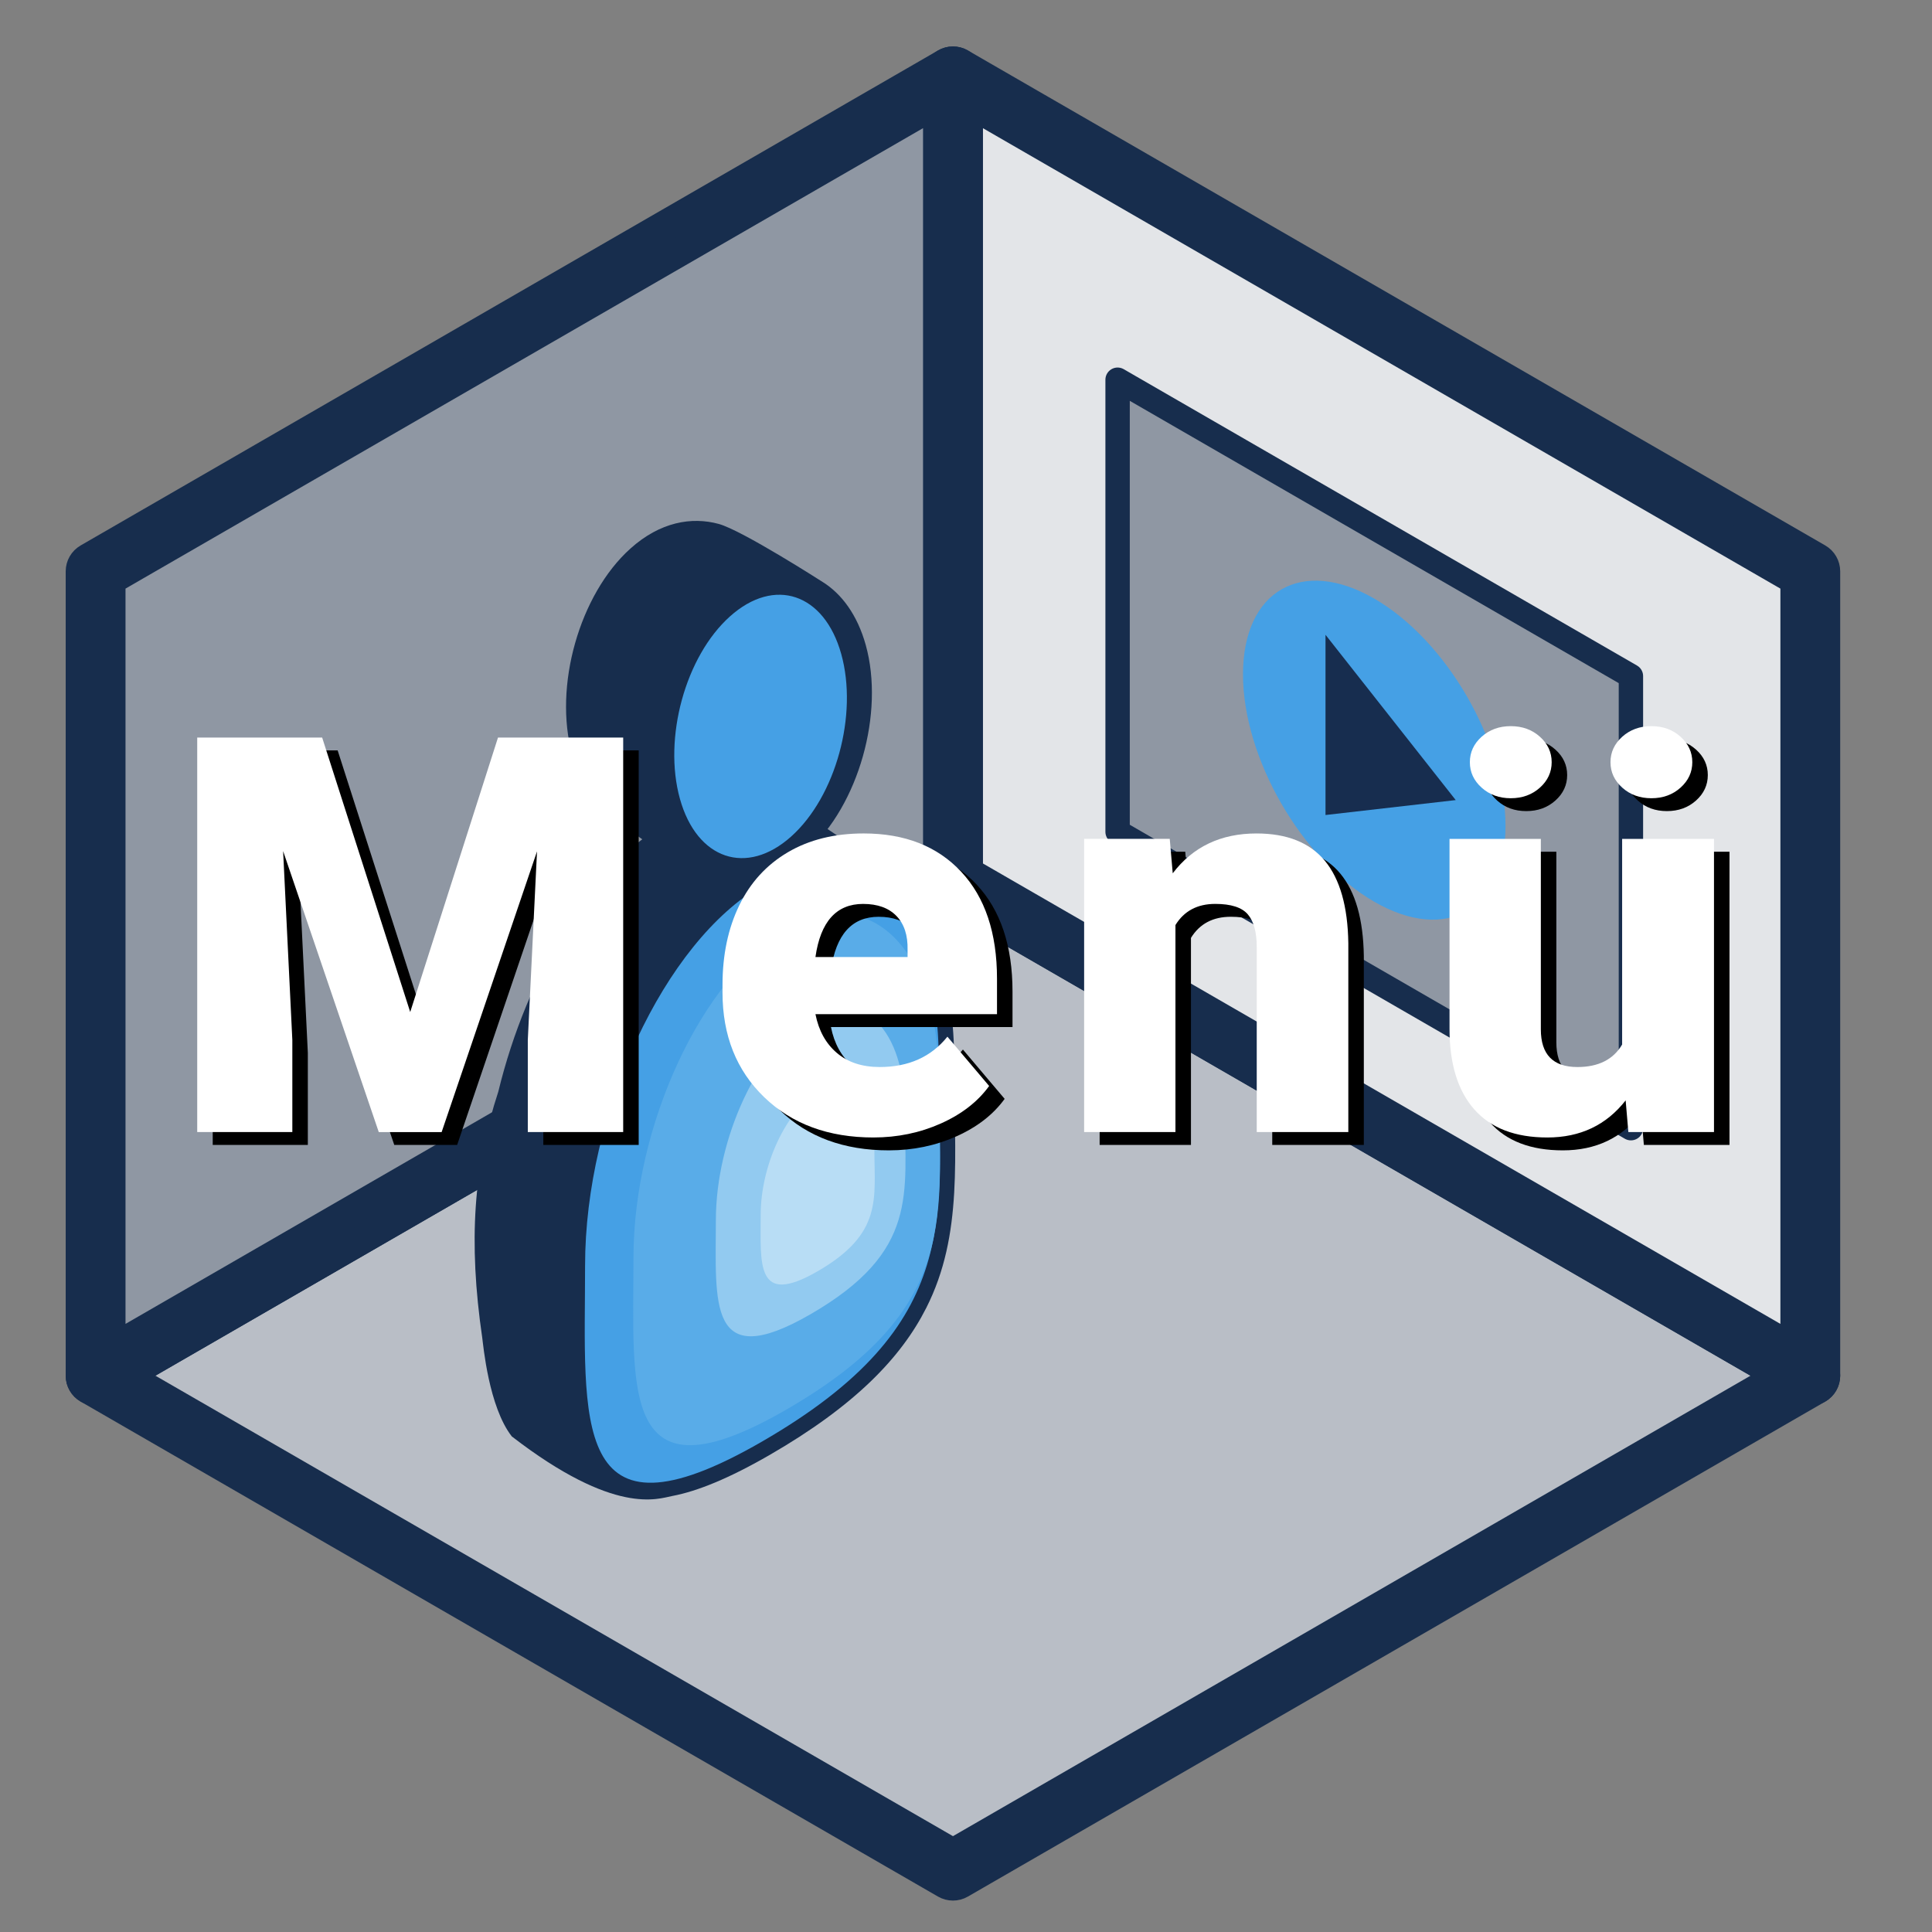 <?xml version="1.0" encoding="UTF-8"?>
<svg id="Ebene_1" xmlns="http://www.w3.org/2000/svg" viewBox="0 0 200 200">
  <rect x="0" y="0" width="200" height="200" fill="#808080" stroke="none"/>
  <defs>
    <style>
      .cls-1 {
        fill: #59ace8;
      }

      .cls-1, .cls-2, .cls-3, .cls-4, .cls-5, .cls-6, .cls-7, .cls-8, .cls-9, .cls-10, .cls-11 {
        fill-rule: evenodd;
      }

      .cls-12 {
        fill: #fff;
      }

      .cls-13 {
        fill: none;
      }

      .cls-2 {
        fill: #45a0e5;
      }

      .cls-3, .cls-6, .cls-9, .cls-10, .cls-11 {
        stroke: #172d4d;
        stroke-linejoin: round;
      }

      .cls-3, .cls-7 {
        fill: #172d4d;
      }

      .cls-3, .cls-9, .cls-10, .cls-11 {
        stroke-width: 3px;
      }

      .cls-4 {
        fill: #b8ddf5;
      }

      .cls-5 {
        fill: #92caf0;
      }

      .cls-6 {
        stroke-linecap: round;
        stroke-width: 2.524px;
      }

      .cls-6, .cls-10 {
        fill: #8f97a3;
      }

      .cls-8 {
        fill: #172d4f;
      }

      .cls-9 {
        fill: #b9bec6;
      }

      .cls-11 {
        fill: #e3e5e8;
      }
    </style>
  </defs>
  <rect id="lernwelt-icon" class="cls-13" x="-53.518" y=".253" width="191.493" height="191.493"/>
  <rect id="lernwelt-icon-2" data-name="lernwelt-icon" class="cls-13" x="-53.518" y="-2.848" width="191.493" height="191.493"/>
  <g>
    <polygon class="cls-9" points="9.898 142.411 98.65 91.17 187.402 142.411 98.65 193.652 9.898 142.411"/>
    <path class="cls-3" d="M99.447,89.788c-.493-.285-1.101-.285-1.595 0L9.1,141.03c-.494.285-.798.812-.799,1.381.001.57.305,1.097.799,1.382l88.752,51.241c.493.285,1.101.285,1.595-0l88.752-51.241c.494-.285.798-.812.799-1.382-0-.57-.305-1.097-.798-1.382l-88.753-51.242ZM98.65,93.013l85.561,49.399-85.56,49.398L13.089,142.411l85.56-49.398h0Z"/>
  </g>
  <g>
    <polygon class="cls-11" points="98.649 7.904 187.401 59.145 187.401 142.411 98.649 91.17 98.649 7.904"/>
    <path class="cls-3" d="M188.997,59.145c0-.57-.304-1.097-.798-1.382L99.447,6.522c-.494-.285-1.102-.285-1.596 0-.494.285-.798.811-.798,1.382v83.266c0,.571.304,1.097.798,1.382l88.752,51.241c.494.285,1.102.286,1.596-0.0.494-.285.798-.811.798-1.382V59.145ZM185.806,60.066v79.581s-76.864-44.377-85.56-49.398V10.668l85.56,49.398h0Z"/>
  </g>
  <g>
    <polygon class="cls-10" points="9.897 59.145 98.649 7.904 98.649 91.171 9.897 142.411 9.897 59.145"/>
    <path class="cls-3" d="M100.245,7.904c0-.571-.304-1.098-.798-1.382-.494-.285-1.102-.285-1.596-0L9.099,57.763c-.494.285-.798.812-.798,1.382v83.266c0,.571.304,1.097.798,1.382.494.286,1.102.285,1.596 0l88.752-51.241c.494-.285.798-.811.798-1.382V7.904ZM97.053,10.668v79.581L11.493,139.647V60.067L97.053,10.668h0Z"/>
  </g>
  <g id="Avatar">
    <path class="cls-2" d="M69.889,86.48c10.104-5.834,18.308,2.328,18.308,18.214,0,15.887,2.847,27.14-18.308,39.354-19.979,11.535-18.308-2.326-18.308-18.213,0-15.886,8.204-33.52,18.308-39.354Z"/>
    <path class="cls-7" d="M77.306,83.049c-2.524-.261-5.302.367-8.215,2.049-7.779,4.492-14.542,15.697-17.508,27.915-2.542,7.758-3.126,15.459-1.657,25.507.099.68.662,7.124,3.058,10.18,10.687,8.243,15.127,6.445,16.61,6.164,2.576-.485,5.877-1.82,10.078-4.246,8.823-5.094,13.603-10.068,16.209-15.214,3.86-7.623,2.897-15.708,2.897-25.521,0-8.069-2.097-14.235-5.371-17.876-.459-.708-1.123-1.441-2.044-2.126-10.706-7.956-11.318-7.057-11.318-7.057-.704-.406-1.572-.401-2.271.014l-.469.212ZM87.471,91.735c1.468,3.437,2.322,7.81,2.322,12.958,0,9.813.963,17.899-2.897,25.521-2.606,5.146-7.387,10.121-16.209,15.215-2.863,1.653-5.307,2.8-7.39,3.516.353.915.827,1.661,1.491,2.185.976.77,2.344.951,4.215.597,2.324-.439,5.284-1.686,9.074-3.874,8.101-4.677,12.564-9.167,14.958-13.893,3.639-7.187,2.553-14.828,2.553-24.079,0-5.26-.924-9.63-2.569-12.846-1.385-2.706-3.27-4.563-5.547-5.301ZM83.841,91.486c.065.119.128.239.191.362,1.646,3.215,2.569,7.586,2.569,12.845,0,9.251,1.087,16.894-2.553,24.079-2.393,4.726-6.856,9.216-14.958,13.893-2.533,1.463-4.695,2.505-6.544,3.166-.602-4.011-.385-9.286-.385-14.809,0-15.305,7.776-32.352,17.51-37.972h0c1.445-.834,2.841-1.353,4.168-1.564Z"/>
    <path class="cls-7" d="M59.236,78.112c.451,1.616,1.581,4.515,3.396,5.914,8.484,6.537,9.879,6.361,11.819,6.617,2.881.38,6.07.213,9.147-2.549,5.275-4.735,7.986-14.286,6.024-21.324-.872-3.128-2.5-5.298-4.456-6.52-.085-.053-8.334-5.348-10.76-6.011-2.803-.766-6.07-.213-9.147,2.549h0c-5.275,4.735-7.986,14.286-6.024,21.324ZM81.057,63.557c1.028,6.758-1.648,15.044-6.445,19.349-.443.397-.89.751-1.339,1.063.636,1.224,1.492,2.057,2.54,2.39,1.472.468,3.147-.143,4.782-1.611,4.146-3.722,6.239-11.24,4.697-16.771-.628-2.251-1.744-3.784-3.262-4.266-.316-.101-.641-.151-.973-.154ZM76.786,65.761c.277,4.783-1.556,10.193-4.714,13.361-.277-4.783,1.556-10.193,4.714-13.361Z"/>
    <path class="cls-2" d="M78.875,91.668c10.104-5.834,18.308,2.328,18.308,18.214,0,15.887,2.847,27.14-18.308,39.354-19.979,11.535-18.308-2.326-18.308-18.213,0-15.886,8.204-33.52,18.308-39.354Z"/>
    <path class="cls-1" d="M81.389,96.212c8.726-5.038,15.811,2.01,15.811,15.73,0,13.72,2.459,23.438-15.811,33.987-17.254,9.962-15.812-2.009-15.812-15.729,0-13.719,7.085-28.948,15.812-33.987Z"/>
    <path class="cls-5" d="M83.888,105.299c5.399-3.117,9.782,1.244,9.782,9.732,0,8.488,1.521,14.501-9.782,21.027-10.675,6.163-9.782-1.243-9.782-9.731,0-8.488,4.383-17.91,9.782-21.027Z"/>
    <path class="cls-4" d="M84.631,113.106c3.247-1.875,5.884.748,5.884,5.853,0,5.106.915,8.722-5.884,12.647-6.421,3.707-5.884-.748-5.884-5.853,0-5.105,2.636-10.772,5.884-12.647Z"/>
    <path class="cls-2" d="M75.561,63.815c4.612-4.139,9.771-2.397,11.525,3.891,1.753,6.288-.563,14.742-5.175,18.881-4.612,4.139-9.771,2.397-11.525-3.891-1.753-6.288.563-14.742,5.175-18.881Z"/>
  </g>
  <g id="Fernseher_rechts">
    <polygon class="cls-6" points="115.693 39.309 168.832 69.989 168.832 116.788 115.693 86.108 115.693 39.309"/>
    <g id="Videobutton">
      <path class="cls-2" d="M142.262,61.967c7.505,4.333,13.588,14.87,13.588,23.535,0,8.666-6.084,12.178-13.588,7.845-7.505-4.333-13.588-14.87-13.588-23.535,0-8.666,6.084-12.178,13.588-7.845Z"/>
      <path class="cls-8" d="M150.696,82.825l-13.48,1.545v-18.656l13.48,17.11Z"/>
    </g>
  </g>
  <g>
    <path d="M34.954,77.682l9.116,28.415,9.088-28.415h12.959v40.842h-9.874v-9.537l.954-19.523-9.874,29.061h-6.508l-9.902-29.089.954,19.551v9.537h-9.846v-40.842h12.931Z"/>
    <path d="M92.023,119.085c-4.656,0-8.425-1.389-11.304-4.166-2.88-2.777-4.32-6.391-4.32-10.842v-.785c0-3.104.575-5.844,1.725-8.219,1.15-2.375,2.828-4.212,5.035-5.512,2.206-1.3,4.825-1.95,7.854-1.95,4.264,0,7.63,1.323,10.098,3.969,2.468,2.646,3.703,6.335,3.703,11.066v3.675h-18.794c.337,1.702,1.075,3.039,2.216,4.011,1.14.973,2.618,1.459,4.432,1.459,2.992,0,5.33-1.047,7.013-3.142l4.32,5.105c-1.178,1.627-2.847,2.922-5.007,3.885-2.16.963-4.484,1.445-6.971,1.445ZM90.957,94.905c-2.768,0-4.414,1.833-4.937,5.498h9.537v-.729c.037-1.515-.346-2.688-1.15-3.52-.804-.832-1.954-1.248-3.45-1.248Z"/>
    <path d="M122.697,88.173l.309,3.562c2.094-2.749,4.983-4.123,8.668-4.123,3.16,0,5.521.945,7.083,2.833,1.561,1.889,2.37,4.731,2.426,8.527v19.551h-9.481v-19.159c0-1.533-.309-2.66-.926-3.38-.617-.72-1.739-1.08-3.366-1.08-1.851,0-3.226.729-4.123,2.188v21.431h-9.453v-30.351h8.864Z"/>
    <path d="M169.893,115.242c-2.001,2.562-4.703,3.843-8.107,3.843-3.329,0-5.849-.968-7.56-2.903-1.711-1.936-2.567-4.717-2.567-8.345v-19.664h9.453v19.72c0,2.599,1.262,3.899,3.787,3.899,2.169,0,3.712-.776,4.628-2.328v-21.291h9.509v30.351h-8.864l-.281-3.282ZM153.763,80.234c0-1.028.407-1.907,1.22-2.637s1.818-1.094,3.015-1.094c1.197,0,2.202.365,3.015,1.094.813.729,1.22,1.609,1.22,2.637,0,1.029-.407,1.907-1.22,2.637-.813.729-1.819,1.094-3.015,1.094-1.197,0-2.202-.365-3.015-1.094s-1.22-1.608-1.22-2.637ZM168.322,80.234c0-1.028.407-1.907,1.22-2.637s1.818-1.094,3.015-1.094c1.197,0,2.202.365,3.015,1.094.813.729,1.22,1.609,1.22,2.637,0,1.029-.407,1.907-1.22,2.637-.813.729-1.819,1.094-3.015,1.094-1.197,0-2.202-.365-3.015-1.094s-1.22-1.608-1.22-2.637Z"/>
  </g>
  <g>
    <path class="cls-12" d="M33.349,76.35l9.116,28.415,9.088-28.415h12.959v40.842h-9.874v-9.537l.954-19.523-9.874,29.061h-6.508l-9.902-29.089.954,19.551v9.537h-9.846v-40.842h12.931Z"/>
    <path class="cls-12" d="M90.418,117.752c-4.656,0-8.425-1.389-11.304-4.166-2.88-2.777-4.32-6.391-4.32-10.842v-.785c0-3.104.575-5.844,1.725-8.219,1.15-2.375,2.828-4.212,5.035-5.512,2.206-1.3,4.825-1.95,7.854-1.95,4.264,0,7.63,1.323,10.098,3.969,2.468,2.646,3.703,6.335,3.703,11.066v3.675h-18.794c.337,1.702,1.075,3.039,2.216,4.011,1.14.973,2.618,1.459,4.432,1.459,2.992,0,5.33-1.047,7.013-3.142l4.32,5.105c-1.178,1.627-2.847,2.922-5.007,3.885-2.16.963-4.484,1.445-6.971,1.445ZM89.352,93.573c-2.768,0-4.414,1.833-4.937,5.498h9.537v-.729c.037-1.515-.346-2.688-1.15-3.52-.804-.832-1.954-1.248-3.45-1.248Z"/>
    <path class="cls-12" d="M121.092,86.841l.309,3.562c2.094-2.749,4.983-4.123,8.668-4.123,3.16,0,5.521.945,7.083,2.833,1.561,1.889,2.37,4.731,2.426,8.527v19.551h-9.481v-19.159c0-1.533-.309-2.66-.926-3.38-.617-.72-1.739-1.08-3.366-1.08-1.851,0-3.226.729-4.123,2.188v21.431h-9.453v-30.351h8.864Z"/>
    <path class="cls-12" d="M168.288,113.909c-2.001,2.562-4.703,3.843-8.107,3.843-3.329,0-5.849-.968-7.56-2.903-1.711-1.936-2.567-4.717-2.567-8.345v-19.664h9.453v19.72c0,2.6,1.262,3.899,3.787,3.899,2.169,0,3.712-.776,4.628-2.328v-21.29h9.509v30.351h-8.864l-.281-3.282ZM152.159,78.902c0-1.028.407-1.907,1.22-2.637s1.818-1.094,3.015-1.094c1.197,0,2.202.365,3.015,1.094.813.729,1.22,1.609,1.22,2.637,0,1.029-.407,1.907-1.22,2.637-.813.729-1.819,1.094-3.015,1.094-1.197,0-2.202-.365-3.015-1.094s-1.22-1.608-1.22-2.637ZM166.717,78.902c0-1.028.407-1.907,1.22-2.637s1.818-1.094,3.015-1.094c1.197,0,2.202.365,3.015,1.094.813.729,1.22,1.609,1.22,2.637,0,1.029-.407,1.907-1.22,2.637-.813.729-1.819,1.094-3.015,1.094-1.197,0-2.202-.365-3.015-1.094s-1.22-1.608-1.22-2.637Z"/>
  </g>
</svg>